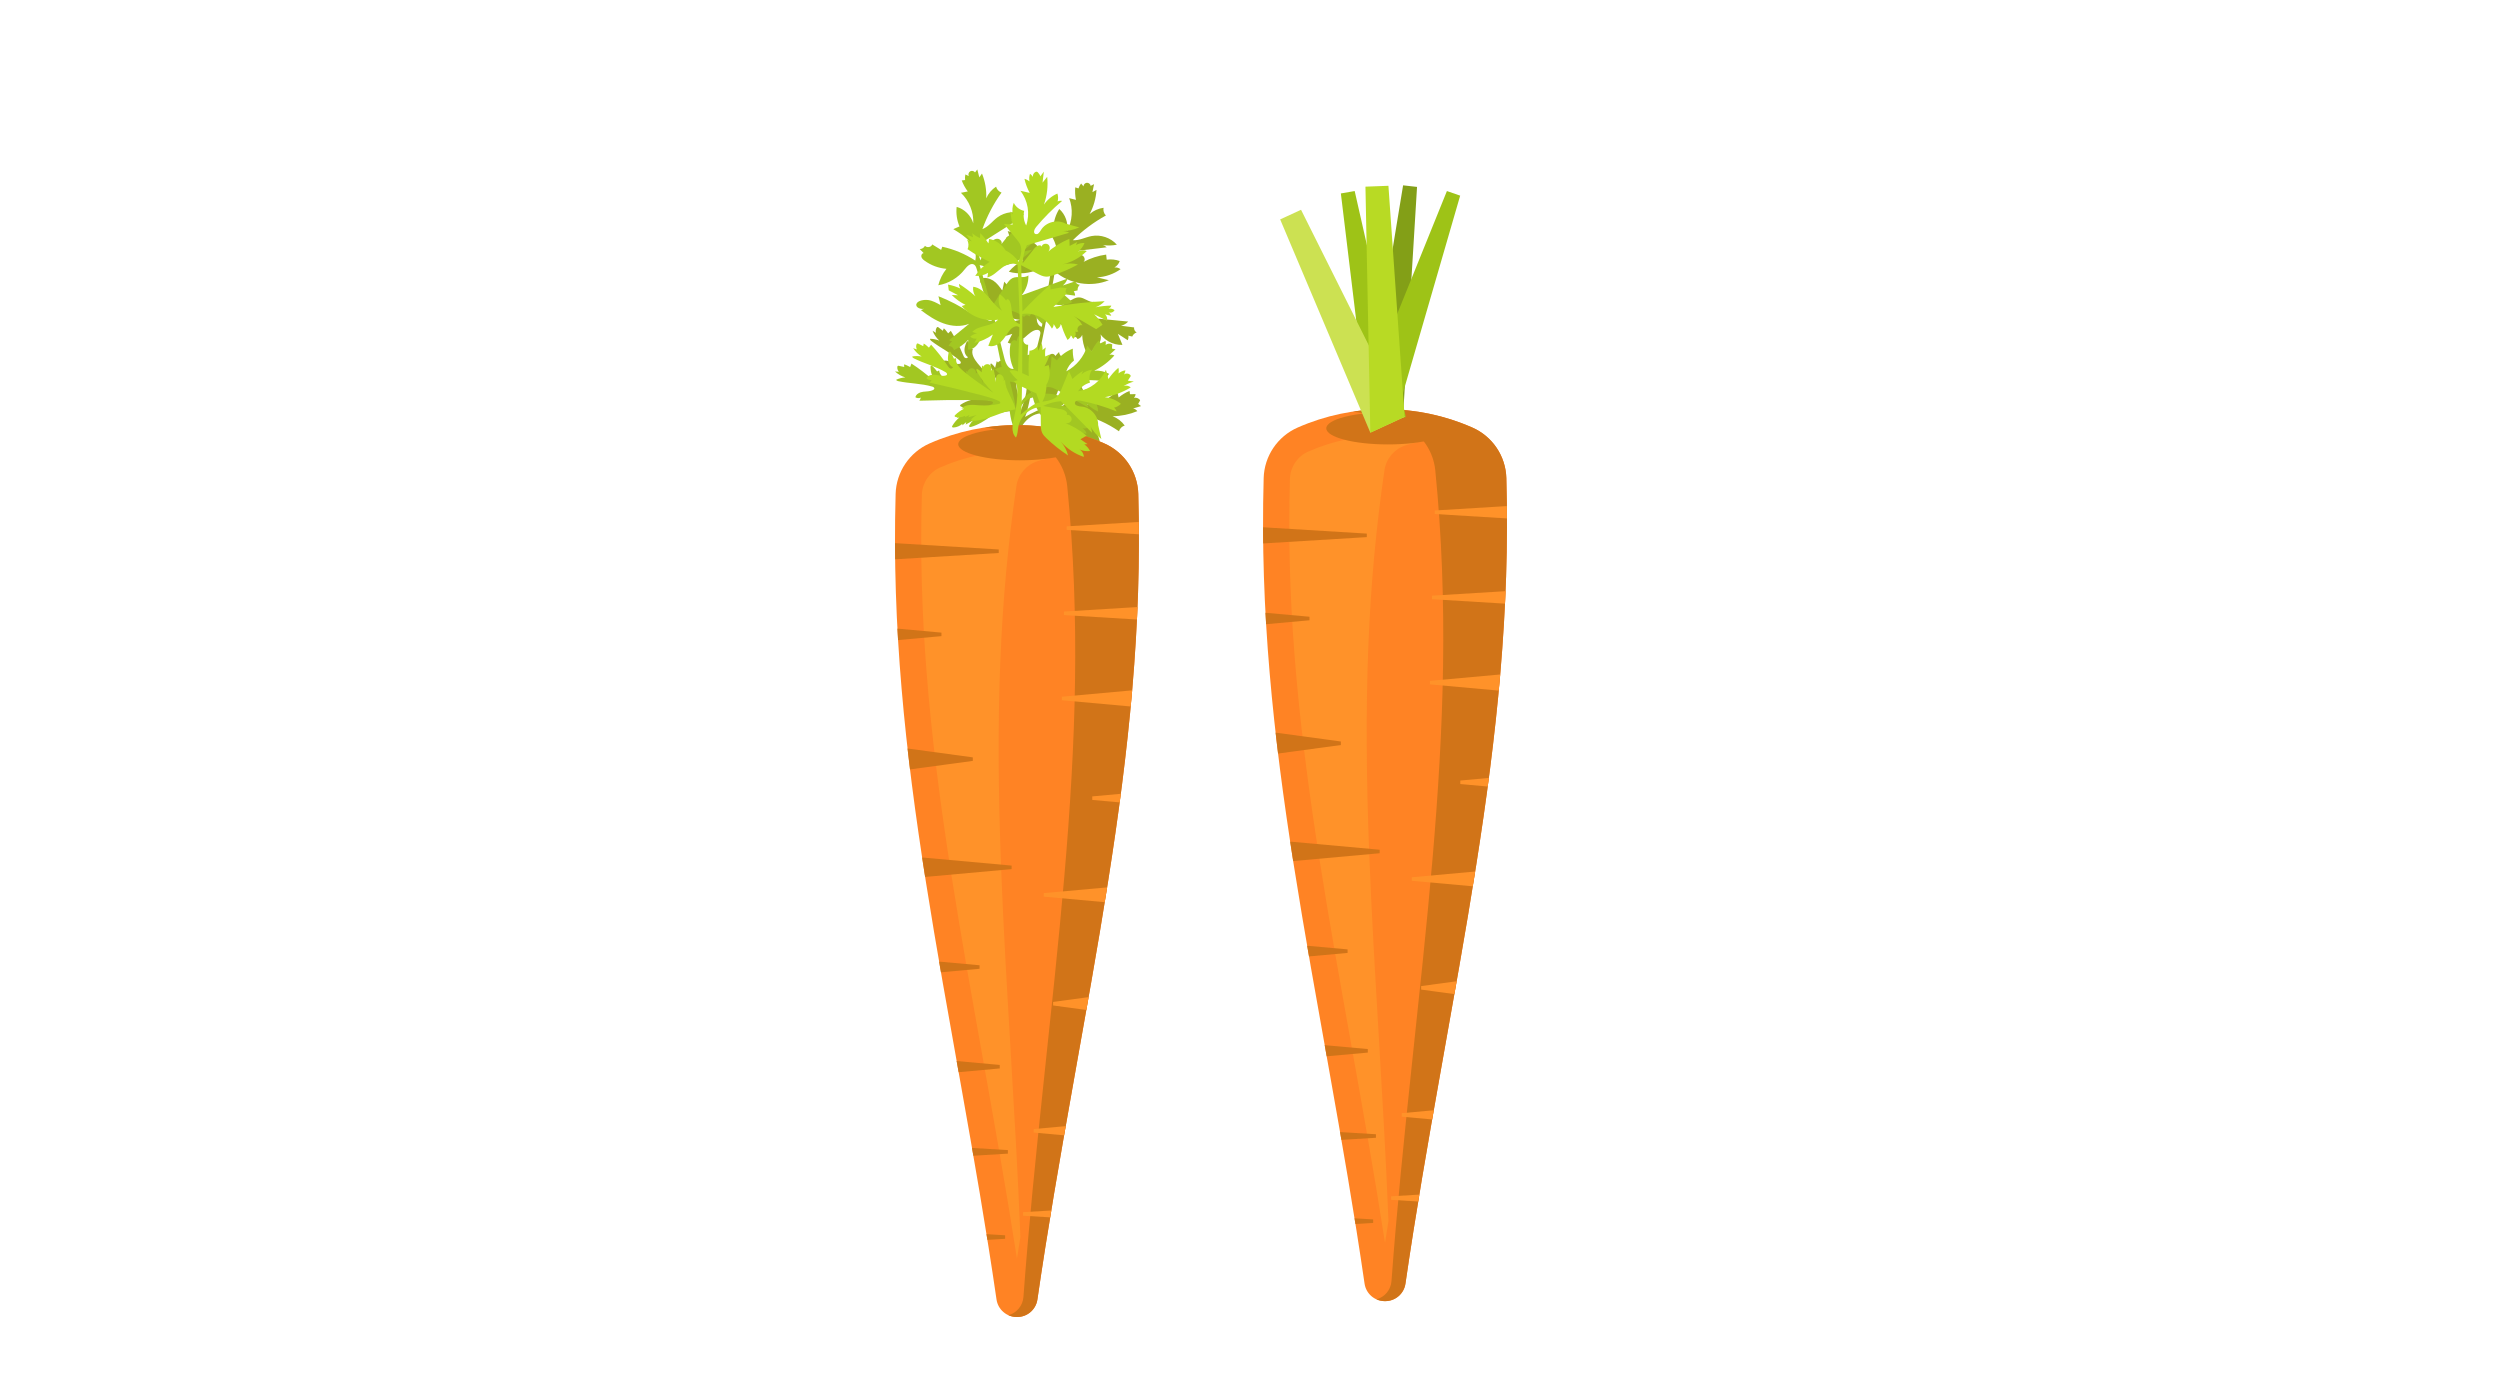 <svg version="1.1" id="Layer_1" xmlns="http://www.w3.org/2000/svg" xmlns:xlink="http://www.w3.org/1999/xlink" viewBox="0 0 768 430" enable-background="new 0 0 768 430" xml:space="preserve">
<g>
	<g>
		<g>
			<polygon fill="#9AB022" points="321.492,97.368 322.787,97.531 321.494,97.357 			"/>
			<path fill="#9AB022" d="M313.717,125.72c-0.283-3.109-1.969-6.125-1.394-9.193c-0.151,0.128-0.301,0.256-0.452,0.385
				c0.265-0.65,0.119-1.449-0.359-1.964c-0.291-0.313-0.771-0.522-1.146-0.316c-0.157,0.086-0.271,0.232-0.373,0.379
				c-0.361,0.522-0.625,1.111-0.775,1.727c0.284-1.301,0.366-2.647,0.243-3.974c-0.301,0.066-0.602,0.133-0.903,0.198
				c0.482-0.508,0.424-1.426-0.119-1.869s-1.454-0.314-1.854,0.261c-0.124-0.143-0.248-0.284-0.372-0.427
				c-0.172,0.688-0.345,1.377-0.518,2.065c-0.31-0.533-0.733-0.999-1.233-1.357c-0.28,0.128-0.235,0.535-0.14,0.829
				c0.861,2.647,2.123,5.165,3.73,7.439c-2.661-2.679-5.326-5.364-7.717-8.286c-1.033-1.262-2.068-2.897-1.472-4.415
				c-0.238,0-0.476,0-0.715,0c-0.121-0.688-0.305-1.365-0.549-2.02c-0.066-0.177-0.182-0.384-0.371-0.375
				c-0.169,0.008-0.27,0.188-0.336,0.343c-0.324,0.765-0.612,1.566-0.607,2.396c0.005,0.83,0.354,1.7,1.06,2.137
				c-0.08,0.349-0.579,0.442-0.882,0.252c-0.303-0.19-0.453-0.543-0.59-0.875c-1.059-2.573-2.322-5.062-3.775-7.434
				c-0.274,0.259-0.548,0.518-0.821,0.777c-0.411-0.503-0.814-1.152-1.324-1.54c-0.142,0.23-0.214,0.484-0.302,0.747
				c-0.443-0.343-0.887-0.686-1.33-1.03c-0.093-0.071-0.199-0.147-0.315-0.131c-0.112,0.015-0.194,0.111-0.255,0.207
				c-0.299,0.459-0.378,1.056-0.208,1.577c-0.352-0.205-0.704-0.409-1.056-0.614c0.45,1.146,1.166,2.188,2.074,3.018
				c-0.896-0.356-1.857-0.55-2.821-0.569c-0.095,0.249,0.137,0.495,0.347,0.658c2.79,2.165,6.068,3.67,8.702,6.021
				c0.246,0.219,0.504,0.568,0.321,0.841c-0.108,0.164-0.328,0.207-0.523,0.215c-1.04,0.042-1.999-0.504-2.989-0.825
				c-0.991-0.32-2.254-0.336-2.88,0.495c0.293,0.501,0.873,0.819,1.452,0.797c-0.206,0.293-0.488,0.533-0.811,0.688
				c4.941,2.172,9.841,4.438,14.696,6.798c1.744,0.848,3.49,1.712,5.072,2.834c0.226,0.16,0.478,0.414,0.374,0.672
				c-0.092,0.228-0.393,0.269-0.64,0.271c-1.921,0.01-3.843-0.235-5.7-0.726c-0.951-0.252-1.89-0.569-2.867-0.689
				c-0.976-0.119-2.017-0.024-2.851,0.497c0.26,0.095,0.521,0.19,0.781,0.284c-1.085,0.292-2.124,0.762-3.059,1.385
				c-0.094,0.062-0.193,0.137-0.215,0.246c-0.039,0.191,0.17,0.332,0.352,0.403c0.91,0.355,1.936,0.406,2.876,0.143
				c-0.053,0.137-0.104,0.275-0.157,0.414c0.502-0.129,1.005-0.26,1.508-0.389c-0.176,0.205-0.352,0.41-0.528,0.614
				c0.886-0.052,1.773-0.105,2.66-0.158c-0.605,0.173-1.179,0.454-1.686,0.826c-0.114,0.084-0.235,0.191-0.237,0.333
				c-0.004,0.223,0.268,0.329,0.487,0.367c4.469,0.772,8.992-1.175,13.521-0.933C313.74,126.008,313.73,125.864,313.717,125.72z"/>
			<path fill="#9AB022" d="M330.896,142.294c0.736,0.473,1.646,0.668,2.512,0.539c-0.17-1.35-0.695-2.653-1.506-3.745
				c0.436-0.292,0.873-0.582,1.309-0.873c-1.44-1.998-3.241-3.735-5.29-5.1c0.707,0.382,1.599-0.395,1.612-1.197
				c0.014-0.803-0.539-1.5-1.122-2.054c-1.565-1.487-3.573-2.503-5.699-2.885c1.195-0.593,2.537-1.201,3.815-0.821
				c1.143,0.341,1.912,1.382,2.595,2.359c2.045,2.924,4.09,5.846,6.135,8.77c0.026-0.437,0.053-0.873,0.08-1.31
				c0.471,1.354,1.187,2.623,2.104,3.724c0.981-2.209,0.502-4.848-0.666-6.964c-1.168-2.116-2.95-3.816-4.704-5.479
				c4.17,1.008,8.152,2.792,11.681,5.232c0.238-0.834,0.926-1.524,1.758-1.766c-0.92-1.287-2.228-2.292-3.707-2.853
				c2.593-0.033,5.18-0.564,7.577-1.555c-0.294-0.432-0.77-0.737-1.286-0.826c0.815-0.246,1.63-0.492,2.444-0.737
				c-0.299-0.222-0.598-0.444-0.897-0.667c0.204-0.371,0.408-0.741,0.611-1.111c-0.38-0.619-1.195-0.932-1.891-0.727
				c0.271-0.333,0.446-0.745,0.497-1.172c-0.572,0.011-1.144,0.022-1.716,0.034c-0.051-0.34-0.103-0.679-0.153-1.018
				c-1.208,0.501-2.34,1.188-3.345,2.026c-0.156-0.706-0.312-1.411-0.468-2.117c-2.327,2.596-5.732,4.193-9.216,4.322
				c0.969-0.979,2.221-1.673,3.564-1.976c0.249-1.197,0.671-2.358,1.249-3.435c-2.041-0.164-4.123,0.226-5.967,1.116
				c-0.301-0.625-0.603-1.25-0.905-1.875c-1.016,1.85-2.057,3.731-3.595,5.175s-3.684,2.403-5.756,2.003
				c1.652-2.837,2.871-5.927,3.601-9.128c0.153-0.673-0.137-1.737-0.773-1.472c0.514-0.943,1.027-1.886,1.542-2.829
				c-0.874-0.259-1.186-1.572-0.522-2.196c-0.596-0.286-1.015-0.912-1.052-1.572c-0.4,0.421-0.8,0.841-1.201,1.261
				c-0.025-0.51-0.665-0.805-1.155-0.663c-0.491,0.142-0.84,0.568-1.13,0.989c-1.393,2.021-2.154,4.471-2.152,6.926
				c-1.49-0.398-1.512-2.485-1.207-3.996c0.989-4.887,1.978-9.774,2.966-14.661c3.408,0.368,6.554,2.607,8.019,5.706
				c0.453-0.458,1.39-0.155,1.489,0.481c0.671-0.139,1.252-0.651,1.475-1.3c0.071,1.773,0.471,3.532,1.175,5.161
				c0.481-0.368,1.175-0.435,1.718-0.166c0.971-0.796,1.973-1.629,2.515-2.763c0.542-1.133,0.485-2.657-0.474-3.469
				c1.39,2.685,4.408,4.438,7.428,4.313c-0.468-1.135-0.936-2.269-1.404-3.403c1.009,0.657,2.018,1.313,3.026,1.971
				c0.217-0.426,0.29-0.924,0.204-1.394c0.396,0.088,0.792,0.176,1.188,0.264c0.234-0.595,0.751-1.071,1.363-1.255
				c-0.553-0.282-0.889-0.937-0.795-1.55c-1.339-0.17-2.679-0.342-4.019-0.513c0.842-0.19,1.623-0.644,2.205-1.283
				c-4.967-0.486-9.934-0.973-14.9-1.459c1.979-0.938,3.606-2.602,4.503-4.601c-1.636,0.307-3.057-1.355-4.722-1.375
				c-0.839-0.011-1.62,0.401-2.353,0.81c-2.5,1.396-4.943,2.895-7.319,4.494c0.755-4.421,1.51-8.843,2.265-13.264
				c4.459,3.867,11.148,4.95,16.601,2.687c-1.223-0.289-2.445-0.579-3.668-0.868c2.592-0.13,5.143-1.015,7.259-2.519
				c-0.535-0.403-1.223-0.598-1.89-0.533c0.761-0.424,1.353-1.142,1.626-1.969c-1.272-0.462-2.658-0.607-3.998-0.418
				c-0.058-0.521-0.115-1.04-0.172-1.561c-2.433,0.327-4.807,1.097-6.969,2.259c0.664-0.464,0.375-1.617-0.338-2.001
				s-1.593-0.214-2.359,0.05c-2.039,0.699-3.866,2.002-5.192,3.701c0.04-1.353,0.138-2.846,1.094-3.803
				c0.846-0.847,2.13-1.033,3.318-1.175c3.54-0.421,7.08-0.843,10.62-1.265c-0.346-0.337-0.778-0.585-1.245-0.714
				c1.444,0.241,2.933,0.208,4.365-0.093c-1.899-2.146-4.962-3.19-7.776-2.653c-1.936,0.371-3.776,1.431-5.74,1.267
				c3.011-2.978,6.434-5.537,10.141-7.583c-0.609-0.607-0.887-1.527-0.718-2.37c-1.571,0.207-3.077,0.885-4.274,1.923
				c1.226-2.284,1.95-4.835,2.109-7.422c-0.416,0.23-0.833,0.46-1.249,0.691c0.166-0.816,0.331-1.633,0.496-2.449
				c-0.344,0.172-0.688,0.345-1.033,0.518c-0.08-0.55-0.628-0.989-1.183-0.946s-1.029,0.561-1.024,1.116
				c-0.245-0.297-0.49-0.594-0.736-0.891c-0.355,0.454-0.632,0.968-0.813,1.516c-0.328-0.112-0.656-0.224-0.984-0.336
				c-0.115,1.285-0.043,2.586,0.213,3.851c-0.695-0.178-1.391-0.356-2.086-0.534c1.245,3.245,1.011,7.026-0.625,10.093
				c0.403-2.465-0.542-5.109-2.417-6.76c-1.089,1.733-1.721,3.752-1.813,5.797c-0.692-0.027-1.384-0.054-2.076-0.081
				c1.151,1.77,2.32,3.576,2.868,5.614c0.548,2.038,0.382,4.385-0.945,6.025c-1.905-3.16-4.398-5.965-7.313-8.227
				c-0.243,0.244-0.485,0.487-0.728,0.73c-0.583-0.899-1.165-1.798-1.747-2.698c-0.644,0.653-1.96,0.301-2.193-0.586
				c-0.518,0.425-1.289,0.51-1.886,0.208c0.185,0.55,0.37,1.101,0.554,1.651c-0.463-0.22-1.027,0.213-1.127,0.716
				c-0.099,0.504,0.121,1.012,0.361,1.466c1.141,2.145,2.889,3.962,4.988,5.185c-1.705,0.824-3.23,2.017-4.442,3.472
				c3.083,0.885,6.495,0.569,9.363-0.869c1.087-0.545,2.647-1.137,3.301-0.111c0.296,0.464,0.219,1.064,0.13,1.607
				c-0.879,5.423-1.758,10.847-2.638,16.27c-0.831-0.11-1.382-0.964-1.512-1.792c-0.13-0.828,0.042-1.671,0.046-2.51
				c0.01-2.068-1.079-4.111-2.803-5.254c-0.819,1.31-0.781,2.96-0.715,4.503c-1.862-3.16-4.074-6.113-6.583-8.788
				c-0.192,0.919-0.384,1.838-0.576,2.757c-0.809-1.155-1.647-2.338-2.829-3.108c-0.791-0.516-2.856-1.275-3.703-0.44
				c-0.857,0.846,0.545,2.211,1.473,2.361c-0.355-0.014-0.71-0.027-1.065-0.04c1.236,2.39,2.604,4.753,4.497,6.664
				c1.893,1.912,4.379,3.352,7.065,3.523c-2.582,0.621-5.164,1.243-7.746,1.864c0.168,0.306,0.418,0.566,0.717,0.747
				c-0.613,0.125-1.193,0.408-1.667,0.816c0.724,0.239,1.178,1.095,0.971,1.828c1.815,0.044,3.64-0.278,5.33-0.943
				c-0.46,0.899-0.92,1.799-1.38,2.699c1.374,0.74,3.099,0.087,4.338-0.859c1.24-0.947,2.281-2.192,3.699-2.842
				c0.625-0.288,1.516-0.369,1.865,0.223c0.214,0.364,0.118,0.821,0.016,1.23c-0.958,3.838-1.917,7.676-2.875,11.515
				c-0.709-0.25-1.485-0.31-2.225-0.171c1.756,2.985,0.978,6.785-0.177,10.051c-1.154,3.266-2.661,6.611-2.198,10.043
				c0.918-1.928,1.873-3.894,3.393-5.395c1.52-1.5,3.74-2.469,5.81-1.944c-1.295,5.635,0.914,11.924,5.449,15.509
				c-0.331-1.208-0.66-2.416-0.991-3.625c1.354,2.218,3.319,4.058,5.622,5.264C331.438,143.588,331.287,142.862,330.896,142.294z
				 M321.492,97.368c0-0.003,0.001-0.006,0.002-0.011l1.293,0.174L321.492,97.368z M314.898,128.083
				c0.151-0.417,0.293-0.798,0.421-1.119c0.237-0.596,0.87-3.402,1.683-7.266c1.75,1.359,3.893,2.847,3.893,2.847l0.502,3.097
				C320.556,124.945,316.733,127.019,314.898,128.083z"/>
		</g>
	</g>
	<g>
		<g>
			<polygon fill="#A2C722" points="304.672,95.153 305.911,94.74 304.669,95.142 			"/>
			<path fill="#A2C722" d="M309.91,124.08c-1.598-2.682-4.422-4.673-5.229-7.688c-0.08,0.181-0.161,0.362-0.241,0.542
				c-0.042-0.701-0.52-1.358-1.173-1.616c-0.397-0.157-0.922-0.139-1.17,0.21c-0.104,0.145-0.144,0.326-0.172,0.503
				c-0.1,0.627-0.084,1.271,0.047,1.892c-0.306-1.296-0.813-2.545-1.497-3.688c-0.243,0.189-0.486,0.379-0.729,0.568
				c0.216-0.666-0.233-1.469-0.914-1.634c-0.681-0.164-1.447,0.345-1.56,1.037c-0.173-0.075-0.346-0.149-0.52-0.224
				c0.142,0.695,0.283,1.391,0.425,2.085c-0.509-0.346-1.092-0.583-1.698-0.691c-0.197,0.237,0.019,0.584,0.231,0.807
				c1.921,2.016,4.147,3.741,6.579,5.098c-3.557-1.267-7.12-2.536-10.54-4.138c-1.476-0.692-3.117-1.72-3.233-3.346
				c-0.215,0.103-0.43,0.206-0.645,0.309c-0.406-0.569-0.865-1.099-1.368-1.584c-0.136-0.131-0.331-0.267-0.497-0.178
				c-0.149,0.081-0.163,0.286-0.155,0.455c0.038,0.829,0.125,1.677,0.488,2.424c0.364,0.746,1.054,1.38,1.879,1.468
				c0.079,0.35-0.331,0.649-0.686,0.609c-0.356-0.04-0.645-0.294-0.91-0.534c-2.066-1.864-4.281-3.562-6.617-5.074
				c-0.135,0.352-0.27,0.704-0.405,1.056c-0.587-0.276-1.232-0.688-1.859-0.817c-0.028,0.269,0.017,0.529,0.051,0.805
				c-0.548-0.118-1.097-0.236-1.645-0.354c-0.115-0.025-0.243-0.047-0.341,0.017c-0.094,0.062-0.126,0.185-0.141,0.296
				c-0.071,0.544,0.115,1.115,0.494,1.512c-0.406-0.032-0.812-0.064-1.217-0.097c0.901,0.84,1.996,1.469,3.175,1.826
				c-0.962,0.066-1.913,0.306-2.79,0.707c0.021,0.265,0.336,0.386,0.597,0.443c3.451,0.747,7.058,0.688,10.45,1.67
				c0.316,0.092,0.699,0.294,0.653,0.62c-0.027,0.195-0.206,0.328-0.379,0.42c-0.92,0.488-2.021,0.41-3.052,0.548
				c-1.032,0.139-2.178,0.67-2.383,1.691c0.48,0.325,1.141,0.361,1.654,0.091c-0.059,0.354-0.21,0.692-0.434,0.971
				c5.395-0.176,10.793-0.249,16.19-0.218c1.938,0.011,3.887,0.036,5.798,0.364c0.273,0.047,0.609,0.167,0.627,0.444
				c0.016,0.246-0.238,0.413-0.46,0.52c-1.728,0.84-3.567,1.449-5.454,1.808c-0.966,0.184-1.951,0.303-2.883,0.618
				c-0.932,0.313-1.83,0.849-2.356,1.68c0.276-0.027,0.551-0.054,0.827-0.081c-0.853,0.731-1.586,1.604-2.162,2.57
				c-0.057,0.097-0.115,0.207-0.087,0.316c0.048,0.188,0.297,0.225,0.491,0.21c0.974-0.072,1.922-0.47,2.656-1.114
				c0.013,0.147,0.025,0.294,0.038,0.441c0.398-0.334,0.795-0.668,1.193-1.002c-0.071,0.261-0.141,0.522-0.21,0.782
				c0.777-0.431,1.553-0.861,2.33-1.292c-0.471,0.417-0.867,0.919-1.164,1.474c-0.066,0.125-0.129,0.274-0.07,0.403
				c0.093,0.202,0.384,0.18,0.598,0.119c4.363-1.234,7.602-4.944,11.791-6.683C310.056,124.331,309.984,124.205,309.91,124.08z"/>
			<path fill="#A2C722" d="M332.563,131.606c0.868,0.11,1.773-0.108,2.498-0.599c-0.737-1.143-1.773-2.092-2.976-2.726
				c0.268-0.451,0.535-0.903,0.803-1.354c-2.162-1.18-4.536-1.967-6.975-2.313c0.803,0.039,1.271-1.047,0.937-1.777
				s-1.134-1.119-1.898-1.367c-2.055-0.665-4.304-0.714-6.386-0.141c0.821-1.051,1.769-2.18,3.086-2.388
				c1.178-0.187,2.321,0.42,3.36,1.006c3.107,1.753,6.214,3.505,9.322,5.259c-0.165-0.405-0.329-0.811-0.494-1.215
				c1.009,1.018,2.204,1.852,3.506,2.449c-0.07-2.416-1.642-4.589-3.609-5.993c-1.968-1.404-4.31-2.167-6.61-2.91
				c4.197-0.892,8.559-1.003,12.795-0.327c-0.145-0.854,0.176-1.774,0.822-2.353c-1.386-0.763-3-1.105-4.576-0.972
				c2.325-1.15,4.428-2.746,6.162-4.676c-0.453-0.263-1.013-0.332-1.516-0.188c0.628-0.574,1.257-1.147,1.885-1.721
				c-0.365-0.071-0.731-0.143-1.097-0.214c0.024-0.422,0.048-0.845,0.072-1.267c-0.61-0.393-1.48-0.323-2.02,0.162
				c0.101-0.418,0.08-0.865-0.058-1.272c-0.511,0.257-1.022,0.514-1.533,0.771c-0.193-0.283-0.385-0.567-0.578-0.851
				c-0.873,0.975-1.598,2.082-2.141,3.272c-0.445-0.569-0.891-1.138-1.337-1.707c-0.977,3.347-3.358,6.258-6.444,7.879
				c0.45-1.302,1.28-2.469,2.361-3.321c-0.293-1.188-0.414-2.417-0.358-3.638c-1.911,0.735-3.62,1.985-4.898,3.585
				c-0.542-0.433-1.084-0.866-1.626-1.3c-0.117,2.106-0.243,4.253-1.006,6.22c-0.763,1.967-2.285,3.758-4.325,4.294
				c0.264-3.273,0.028-6.585-0.696-9.788c-0.152-0.673-0.874-1.509-1.333-0.994c0.056-1.072,0.112-2.145,0.168-3.218
				c-0.899,0.144-1.749-0.906-1.419-1.754c-0.661-0.001-1.309-0.384-1.628-0.963c-0.179,0.551-0.358,1.104-0.538,1.656
				c-0.243-0.45-0.947-0.439-1.329-0.099c-0.381,0.34-0.513,0.875-0.592,1.381c-0.383,2.424-0.011,4.963,1.051,7.175
				c-1.516,0.285-2.437-1.587-2.814-3.083c-1.22-4.833-2.439-9.668-3.66-14.503c3.233-1.14,7.038-0.48,9.698,1.682
				c0.21-0.609,1.186-0.741,1.55-0.209c0.544-0.416,0.848-1.128,0.768-1.809c0.83,1.568,1.951,2.981,3.289,4.146
				c0.276-0.541,0.873-0.9,1.479-0.892c0.533-1.138,1.075-2.323,1.075-3.578c-0.001-1.256-0.711-2.606-1.926-2.925
				c2.413,1.82,5.892,2.097,8.562,0.681c-0.912-0.821-1.824-1.642-2.736-2.463c1.194,0.156,2.387,0.313,3.581,0.47
				c0.012-0.478-0.137-0.958-0.418-1.345c0.395-0.092,0.791-0.184,1.186-0.275c-0.045-0.638,0.215-1.29,0.687-1.722
				c-0.62-0.015-1.207-0.46-1.387-1.053c-1.282,0.424-2.564,0.849-3.846,1.273c0.678-0.536,1.185-1.283,1.434-2.109
				c-4.689,1.708-9.378,3.415-14.068,5.121c1.38-1.702,2.128-3.904,2.073-6.095c-1.342,0.984-3.342,0.099-4.852,0.8
				c-0.762,0.354-1.288,1.062-1.771,1.748c-1.652,2.339-3.207,4.746-4.66,7.214c-1.229-4.313-2.458-8.626-3.688-12.941
				c5.692,1.562,12.193-0.352,16.131-4.748c-1.228,0.268-2.455,0.535-3.683,0.802c2.282-1.237,4.2-3.137,5.459-5.407
				c-0.657-0.133-1.362-0.011-1.935,0.335c0.503-0.711,0.727-1.614,0.615-2.478c-1.347,0.132-2.659,0.601-3.786,1.35
				c-0.277-0.445-0.554-0.89-0.83-1.334c-2.053,1.346-3.861,3.066-5.309,5.048c0.398-0.706-0.36-1.621-1.169-1.658
				c-0.809-0.039-1.529,0.495-2.106,1.064c-1.536,1.511-2.621,3.475-3.083,5.581c-0.548-1.237-1.105-2.626-0.657-3.902
				c0.396-1.129,1.474-1.852,2.485-2.493c3.01-1.909,6.021-3.82,9.031-5.729c-0.458-0.155-0.955-0.192-1.431-0.106
				c1.406-0.407,2.735-1.079,3.896-1.971c-2.639-1.114-5.854-0.732-8.159,0.968c-1.585,1.169-2.788,2.921-4.629,3.622
				c1.429-3.986,3.41-7.773,5.87-11.22c-0.811-0.284-1.46-0.993-1.672-1.826c-1.327,0.866-2.393,2.128-3.023,3.582
				c0.118-2.589-0.33-5.204-1.304-7.606c-0.276,0.388-0.552,0.776-0.828,1.163c-0.203-0.807-0.407-1.615-0.61-2.422
				c-0.236,0.304-0.472,0.608-0.707,0.913c-0.31-0.461-0.994-0.62-1.476-0.342s-0.686,0.95-0.442,1.449
				c-0.35-0.162-0.699-0.324-1.048-0.485c-0.125,0.562-0.152,1.146-0.079,1.717c-0.344,0.041-0.688,0.082-1.033,0.123
				c0.451,1.209,1.079,2.352,1.856,3.381c-0.704,0.14-1.408,0.28-2.112,0.42c2.525,2.388,3.947,5.899,3.796,9.372
				c-0.701-2.397-2.695-4.373-5.099-5.052c-0.234,2.034,0.069,4.126,0.869,6.012c-0.636,0.275-1.271,0.549-1.907,0.824
				c1.803,1.097,3.638,2.223,5.013,3.824c1.375,1.602,2.239,3.789,1.75,5.842c-3.083-2.026-6.543-3.479-10.15-4.26
				c-0.113,0.325-0.227,0.649-0.34,0.973c-0.914-0.56-1.828-1.119-2.741-1.678c-0.299,0.867-1.639,1.118-2.231,0.418
				c-0.283,0.607-0.942,1.017-1.611,1.003c0.404,0.417,0.809,0.833,1.214,1.25c-0.514,0.002-0.835,0.636-0.708,1.133
				c0.128,0.498,0.546,0.861,0.959,1.166c1.955,1.442,4.316,2.326,6.738,2.522c-1.181,1.479-2.042,3.215-2.506,5.051
				c3.163-0.534,6.104-2.292,8.069-4.828c0.745-0.962,1.896-2.169,2.929-1.527c0.468,0.292,0.657,0.866,0.812,1.394
				c1.55,5.271,3.1,10.542,4.649,15.812c-0.797,0.259-1.663-0.272-2.138-0.963c-0.475-0.691-0.684-1.526-1.042-2.284
				c-0.885-1.87-2.75-3.241-4.799-3.528c-0.173,1.535,0.575,3.006,1.301,4.37c-3.044-2.045-6.315-3.753-9.734-5.082
				c0.225,0.912,0.449,1.824,0.672,2.736c-1.229-0.692-2.496-1.397-3.895-1.582c-0.936-0.124-3.126,0.083-3.529,1.203
				c-0.408,1.133,1.447,1.758,2.349,1.493c-0.326,0.142-0.652,0.282-0.978,0.424c2.147,1.622,4.402,3.162,6.935,4.068
				c2.533,0.906,5.397,1.13,7.893,0.125c-2.06,1.675-4.12,3.352-6.179,5.028c0.283,0.203,0.622,0.33,0.969,0.363
				c-0.499,0.377-0.9,0.883-1.151,1.456c0.755-0.097,1.535,0.478,1.666,1.229c1.656-0.745,3.162-1.825,4.399-3.155
				c-0.026,1.01-0.053,2.021-0.08,3.031c1.559,0.073,2.833-1.26,3.542-2.649c0.709-1.389,1.11-2.961,2.108-4.161
				c0.44-0.529,1.208-0.988,1.779-0.604c0.349,0.235,0.46,0.69,0.545,1.102c0.794,3.875,1.588,7.752,2.382,11.627
				c-0.748,0.082-1.473,0.363-2.081,0.807c2.874,1.933,3.813,5.697,4.183,9.141c0.37,3.444,0.457,7.112,2.356,10.007
				c-0.004-2.135,0.007-4.321,0.729-6.33c0.723-2.009,2.306-3.843,4.4-4.263c1.266,5.64,5.976,10.357,11.614,11.633
				c-0.82-0.947-1.64-1.894-2.459-2.841c2.179,1.415,4.747,2.225,7.343,2.318C333.611,132.538,333.161,131.949,332.563,131.606z
				 M304.672,95.153c-0.001-0.004-0.002-0.007-0.003-0.011l1.242-0.402L304.672,95.153z M311.997,125.702
				c-0.044-0.441-0.081-0.846-0.104-1.191c-0.043-0.64-0.685-3.444-1.621-7.28c2.166,0.471,4.74,0.886,4.74,0.886l1.791,2.576
				C315.743,120.427,313.19,123.948,311.997,125.702z"/>
		</g>
	</g>
	<g>
		<g>
			<path fill="#FF8324" d="M312.465,404.585h-0.11c-3.125,0-5.778-2.293-6.227-5.387c-6.302-43.478-15.215-87.126-21.715-128.434
				c-6.332-40.142-10.427-78.112-9.277-119.023c0.189-6.761,4.255-12.803,10.446-15.527c17.078-7.515,36.581-7.515,53.658,0
				c6.191,2.725,10.257,8.766,10.447,15.527c1.148,40.911-2.946,78.882-9.278,119.022c-6.5,41.309-15.414,84.957-21.715,128.436
				C318.244,402.292,315.59,404.585,312.465,404.585z"/>
		</g>
	</g>
	<path fill="#FF9229" d="M307.56,267.111c-1.847-47.634-0.447-82.864,4.684-117.808c0.527-3.586,3.108-6.589,6.575-7.65
		c2.135-0.653,4.292-1.178,6.464-1.582c-4.199-0.945-8.5-1.427-12.874-1.427c-8.177,0-16.11,1.667-23.579,4.953
		c-3.319,1.461-5.529,4.747-5.631,8.37c-0.991,35.304,1.755,70.456,9.183,117.542c2.821,17.93,6.034,35.934,9.435,54.995
		c3.63,20.344,7.364,41.274,10.592,62.175c0.347-2.244,0.7-4.487,1.058-6.729c-0.762-19.188-1.892-38.397-2.996-57.116
		C309.333,303.504,308.256,285.247,307.56,267.111z"/>
	<path fill="#D17418" d="M349.685,151.741c-0.19-6.761-4.255-12.803-10.447-15.527c-11.624-5.115-24.372-6.745-36.713-4.897
		c4.675,0.611,9.308,1.716,13.817,3.332c6.368,2.281,10.849,8.021,11.516,14.752c4.032,40.728,2.626,78.893-0.858,119.382
		c-3.57,41.662-9.381,85.831-12.6,129.646c-0.198,2.701-2.091,4.918-4.62,5.605c0.79,0.354,1.662,0.552,2.575,0.552h0.11
		c3.125,0,5.779-2.293,6.227-5.386c6.302-43.479,15.215-87.127,21.715-128.436C346.739,230.623,350.833,192.652,349.685,151.741z"/>
	<ellipse fill="#D17418" cx="313.312" cy="136.457" rx="18.942" ry="4.948"/>
	<path fill="#D17418" d="M298.848,232.662l-20.049-2.724c0.242,2.14,0.496,4.282,0.757,6.426l19.292-2.62V232.662z"/>
	<path fill="#D17418" d="M310.766,265.909l-27.49-2.491c0.302,1.988,0.61,3.983,0.923,5.981l26.566-2.407V265.909z"/>
	<path fill="#D17418" d="M300.917,296.528l-12.424-1.127c0.188,1.094,0.377,2.188,0.567,3.284l11.857-1.075V296.528z"/>
	<path fill="#D17418" d="M307.121,327.146l-13.242-1.201c0.204,1.142,0.407,2.284,0.611,3.428l12.63-1.145V327.146z"/>
	<path fill="#D17418" d="M289.208,194.34l-13.521-1.226c0.062,1.172,0.129,2.344,0.199,3.516l13.322-1.208V194.34z"/>
	<path fill="#D17418" d="M306.814,168.796l-31.87-1.945c0.004,1.661,0.019,3.315,0.04,4.969l31.83-1.942V168.796z"/>
	<path fill="#D17418" d="M309.62,353.314l-11.019-0.672c0.139,0.8,0.278,1.6,0.417,2.401l10.602-0.647V353.314z"/>
	<path fill="#D17418" d="M308.768,379.481l-5.716-0.349c0.094,0.588,0.188,1.176,0.281,1.763l5.435-0.331V379.481z"/>
	<path fill="#FF9229" d="M323.51,308.878l10.219,1.388c0.233-1.319,0.466-2.637,0.698-3.953l-10.917,1.483V308.878z"/>
	<path fill="#FF9229" d="M320.64,275.45l18.745,1.699c0.247-1.519,0.489-3.034,0.729-4.547l-19.475,1.765V275.45z"/>
	<path fill="#FF9229" d="M335.541,245.733l8.425,0.764c0.118-0.881,0.235-1.762,0.351-2.641l-8.776,0.795V245.733z"/>
	<path fill="#FF9229" d="M326.201,215.115l21.156,1.918c0.155-1.652,0.305-3.305,0.447-4.958l-21.603,1.957V215.115z"/>
	<path fill="#FF9229" d="M317.551,347.922l9.343,0.848c0.165-0.941,0.33-1.882,0.495-2.821l-9.838,0.892V347.922z"/>
	<path fill="#FF9229" d="M314.288,373.466l8.317,0.508c0.116-0.707,0.232-1.413,0.349-2.118l-8.666,0.527V373.466z"/>
	<path fill="#FF9229" d="M326.837,188.947l22.434,1.369c0.061-1.275,0.118-2.552,0.17-3.83l-22.604,1.378V188.947z"/>
	<path fill="#FF9229" d="M327.689,161.697v1.082l22.184,1.354c-0.003-1.26-0.012-2.522-0.025-3.788L327.689,161.697z"/>
	<g>
		<g>
			<polygon fill="#B3DA22" points="314.04,96.011 315.343,95.92 314.04,96 			"/>
			<path fill="#B3DA22" d="M311.898,125.331c-0.879-2.996-3.117-5.629-3.146-8.75c-0.123,0.155-0.246,0.31-0.369,0.466
				c0.134-0.69-0.164-1.445-0.732-1.858c-0.346-0.251-0.858-0.364-1.186-0.088c-0.137,0.114-0.221,0.28-0.292,0.444
				c-0.253,0.581-0.399,1.209-0.427,1.844c0.027-1.332-0.152-2.668-0.53-3.946c-0.282,0.124-0.564,0.247-0.848,0.369
				c0.375-0.592,0.141-1.48-0.478-1.811c-0.618-0.329-1.487-0.027-1.768,0.615c-0.149-0.115-0.298-0.23-0.448-0.346
				c-0.036,0.709-0.072,1.418-0.108,2.125c-0.407-0.461-0.912-0.836-1.473-1.092c-0.25,0.18-0.127,0.571,0.023,0.839
				c1.357,2.432,3.083,4.657,5.099,6.577c-3.128-2.114-6.263-4.231-9.174-6.636c-1.257-1.039-2.59-2.442-2.298-4.046
				c-0.233,0.046-0.467,0.092-0.701,0.138c-0.252-0.651-0.564-1.28-0.93-1.875c-0.099-0.161-0.253-0.341-0.437-0.296
				c-0.165,0.041-0.229,0.236-0.264,0.402c-0.17,0.813-0.297,1.656-0.131,2.469c0.166,0.813,0.676,1.599,1.453,1.892
				c-0.011,0.357-0.482,0.546-0.816,0.418c-0.334-0.127-0.551-0.446-0.748-0.744c-1.537-2.321-3.258-4.517-5.143-6.564
				c-0.218,0.307-0.437,0.615-0.655,0.922c-0.501-0.415-1.021-0.973-1.597-1.255c-0.094,0.254-0.116,0.517-0.152,0.792
				c-0.501-0.251-1.003-0.502-1.504-0.753c-0.104-0.052-0.224-0.106-0.335-0.068c-0.107,0.036-0.168,0.146-0.211,0.251
				c-0.204,0.509-0.166,1.109,0.102,1.588c-0.385-0.133-0.77-0.265-1.154-0.398c0.664,1.038,1.567,1.921,2.619,2.56
				c-0.948-0.176-1.928-0.181-2.878-0.012c-0.045,0.263,0.229,0.458,0.468,0.578c3.156,1.584,6.664,2.427,9.704,4.224
				c0.283,0.167,0.603,0.459,0.478,0.763c-0.075,0.182-0.281,0.267-0.472,0.312c-1.012,0.242-2.059-0.108-3.093-0.23
				c-1.034-0.123-2.277,0.105-2.729,1.043c0.384,0.434,1.015,0.633,1.579,0.5c-0.146,0.328-0.375,0.617-0.663,0.832
				c5.268,1.174,10.514,2.451,15.733,3.826c1.875,0.495,3.756,1.005,5.524,1.799c0.253,0.114,0.548,0.314,0.497,0.587
				c-0.046,0.241-0.333,0.339-0.575,0.389c-1.882,0.382-3.816,0.514-5.733,0.391c-0.982-0.063-1.965-0.192-2.946-0.121
				c-0.981,0.071-1.983,0.366-2.701,1.039c0.273,0.042,0.547,0.085,0.821,0.128c-1.009,0.497-1.936,1.158-2.734,1.95
				c-0.08,0.08-0.163,0.172-0.164,0.284c-0.001,0.194,0.231,0.292,0.423,0.326c0.961,0.173,1.978,0.024,2.849-0.417
				c-0.024,0.146-0.048,0.291-0.073,0.437c0.468-0.225,0.937-0.449,1.405-0.674c-0.133,0.236-0.266,0.471-0.399,0.706
				c0.86-0.224,1.719-0.446,2.579-0.669c-0.56,0.287-1.068,0.673-1.494,1.137c-0.096,0.104-0.194,0.233-0.169,0.373
				c0.04,0.218,0.327,0.271,0.549,0.265c4.534-0.107,8.595-2.893,13.085-3.531C311.977,125.609,311.939,125.469,311.898,125.331z"/>
			<path fill="#B3DA22" d="M331.628,138.081c1.009,0.445,2.141,0.608,3.234,0.466c-0.397-0.818-1.017-1.527-1.775-2.031
				c0.334-0.026,0.669-0.052,1.003-0.08c-0.725-0.497-1.451-0.994-2.176-1.491c0.629-0.367,1.259-0.732,1.888-1.099
				c-2.148-1.781-4.603-3.189-7.225-4.146c0.79,0.566,2.09,0.404,2.522-0.467c0.432-0.872-0.536-2.113-1.432-1.735
				c0.606-0.75-0.638-1.6-1.587-1.769c-1.886-0.335-3.772-0.669-5.658-1.004c1.711-0.84,3.587-1.345,5.49-1.478
				c3.174,3.226,6.347,6.451,9.521,9.677c0.006-0.782-0.214-1.565-0.628-2.228c0.865,1.619,2.075,3.053,3.527,4.176
				c-0.328-1.434-0.656-2.867-0.984-4.301c0.096-2.803-2.292-5.46-5.089-5.664c-0.921-0.067-2.277-0.365-2.041-1.259
				c0.175-0.662,1.1-0.686,1.772-0.552c3.772,0.747,7.472,1.856,11.034,3.306c-0.144-0.454-0.427-0.863-0.802-1.157
				c0.802-0.175,1.549-0.597,2.114-1.192c-1.397-1.139-3.134-1.855-4.929-2.035c2.799-0.505,5.505-1.523,7.943-2.988
				c-0.566-0.55-1.469-0.723-2.199-0.419c0.989-0.602,2.058-1.073,3.168-1.397c-0.616-0.092-1.232-0.185-1.848-0.277
				c0.305-0.48,0.61-0.962,0.916-1.443c-0.367-0.975-2.046-0.98-2.418-0.007c0.417-0.481,0.683-1.092,0.752-1.725
				c-0.779,0.127-1.522,0.461-2.134,0.961c0.144-0.566,0.134-1.171-0.025-1.733c-1.172,1.002-2.203,2.17-3.054,3.456
				c-0.256-0.948-0.513-1.896-0.769-2.843c-1.505,3.449-4.853,6.027-8.571,6.603c0.849-1.289,2.18-2.252,3.669-2.655
				c-0.403-1.336-0.147-2.854,0.672-3.985c-1.217,0.142-2.387,0.657-3.311,1.46c0.167-0.366,0.335-0.731,0.503-1.098
				c-1.17,0.709-2.261,1.549-3.248,2.498c-0.358-0.82-0.717-1.641-1.076-2.461c-0.768,1.864-1.536,3.73-2.303,5.594
				c-0.262,0.637-0.53,1.283-0.961,1.82c-1.135,1.415-3.108,1.766-4.904,2.021c0.867-1.564,1.292-3.369,1.214-5.155
				c1.109-1.796,1.378-4.088,0.715-6.092c-0.428,0.133-0.856,0.266-1.285,0.399c0.664-1.167,1.21-2.402,1.628-3.678
				c-0.464,0.211-0.927,0.422-1.391,0.634c-0.102-0.93-0.044-1.877,0.171-2.787c-0.333,0.269-0.666,0.537-0.998,0.805
				c0.031-0.732-0.085-1.473-0.339-2.161c-0.311,0.796-0.621,1.592-0.931,2.387c-0.095-0.487-0.19-0.973-0.285-1.459
				c-0.511,0.845-1.46,1.407-2.447,1.45c-0.296,2.595-0.369,5.215-0.217,7.823c-0.677-0.315-1.354-0.63-2.031-0.945
				c0.013-6.053,0.026-12.107,0.039-18.162c3.562-0.576,7.389,1.315,9.094,4.494c0.349-0.373,0.549-0.881,0.55-1.391
				c0.315,0.507,0.63,1.015,0.946,1.523c0.883-0.278,1.433-1.337,1.152-2.22c0.472,1.935,1.195,3.808,2.145,5.558
				c0.555-0.33,0.959-0.901,1.086-1.534c0.215,0.409,0.43,0.817,0.645,1.227c0.698-0.506,0.973-1.52,0.626-2.31
				c0.254,0.244,0.713,0.221,0.942-0.046c-0.774-0.741,0.353-2.303,1.3-1.802c-0.64-1.168-1.574-2.172-2.694-2.893
				c2.296,1.351,4.592,2.701,6.888,4.052c0.658-0.447,1.317-0.893,1.976-1.34c-0.713-1.182-1.583-2.27-2.58-3.224
				c1.312,0.655,2.625,1.311,3.938,1.965c0.203-0.689-0.045-1.488-0.602-1.942c0.639,0.149,1.278,0.298,1.917,0.447
				c-0.148-0.437-0.449-0.82-0.837-1.067c0.664,0.294,1.534-0.033,1.841-0.69c-0.525-0.397-1.227-0.551-1.87-0.412
				c0.417-0.173,0.75-0.542,0.879-0.975c-1.625,0.023-3.248,0.195-4.841,0.514c1.062-0.389,2.029-1.035,2.794-1.868
				c-5.276,0.23-10.537,0.825-15.732,1.776c1.404-1.437,2.807-2.873,4.211-4.31c-0.628,0.204-0.566-0.944-0.133-1.442
				c-0.623-0.132-1.257-0.208-1.894-0.224c-1.027,0.193-2.053,0.386-3.08,0.579c-0.029-0.485-0.057-0.972-0.086-1.458
				c-2.994,2.594-5.843,5.354-8.529,8.266c-0.133-4.745-0.267-9.491-0.4-14.236c1.649,0.86,3.299,1.721,4.948,2.58
				c0.853,0.445,1.742,0.899,2.703,0.936c0.708,0.026,1.401-0.178,2.075-0.396c2.675-0.867,5.268-1.99,7.73-3.349
				c-1.55-0.398-3.199-0.405-4.753-0.021c2.796-0.647,5.405-2.081,7.45-4.095c-0.836-0.369-1.847-0.313-2.637,0.145
				c0.874-0.673,1.555-1.596,1.938-2.631c-0.908-0.032-1.824,0.181-2.624,0.611c0.134-0.307,0.269-0.615,0.403-0.922
				c-0.781,0.406-1.561,0.811-2.341,1.217c-0.027-0.728-0.054-1.455-0.082-2.183c-2.582,1.057-4.981,2.558-7.06,4.419
				c0.874-0.427,1.342-1.652,0.775-2.442c-0.566-0.791-2.113-0.527-2.213,0.44c-0.354-0.883-1.684-0.203-2.272,0.545
				c-1.194,1.518-2.388,3.036-3.582,4.554c0.069-1.91,0.508-3.805,1.287-5.549c4.34-1.279,8.681-2.559,13.021-3.838
				c-0.686-0.377-1.48-0.552-2.261-0.496c1.834,0.001,3.668-0.391,5.34-1.144c-1.407-0.386-2.814-0.771-4.22-1.157
				c-2.505-1.419-6.063-0.487-7.55,1.979c-0.397,0.66-1,1.541-1.699,1.218c-0.759-0.351-0.329-1.503,0.207-2.146
				c2.422-2.906,5.105-5.597,8.006-8.027c-0.468-0.092-0.965-0.033-1.398,0.167c0.223-0.792,0.202-1.65-0.059-2.43
				c-1.659,0.709-3.11,1.898-4.131,3.385c0.958-2.721,1.301-5.657,0.995-8.526c-0.477,0.599-0.954,1.197-1.431,1.796
				c0.133-1.13,0.266-2.26,0.399-3.39c-0.37,0.501-0.741,1.003-1.11,1.506c0.154-0.209-0.562-1.134-0.708-1.272
				c-0.298-0.283-0.512-0.287-0.874-0.062c-0.629,0.391-0.915,1.39-0.39,1.977c-0.225-0.599-0.642-1.125-1.174-1.478
				c-0.255,0.746-0.31,1.56-0.156,2.333c-0.445-0.375-0.976-0.649-1.541-0.794c0.331,1.506,0.874,2.964,1.609,4.319
				c-0.956-0.215-1.912-0.429-2.868-0.644c2.332,2.946,3.029,7.109,1.784,10.655c-0.738-1.355-0.96-2.983-0.613-4.487
				c-1.368-0.275-2.587-1.216-3.2-2.47c-0.447,1.14-0.542,2.416-0.271,3.609c-0.244-0.321-0.488-0.641-0.732-0.961
				c0.075,1.367,0.301,2.725,0.674,4.041c-0.893-0.069-1.786-0.14-2.678-0.209c1.284,1.556,2.567,3.112,3.851,4.667
				c0.438,0.532,0.882,1.072,1.153,1.706c0.712,1.667,0.094,3.574-0.527,5.277c-0.971-1.5-2.362-2.725-3.974-3.497
				c-1.074-1.829-2.965-3.155-5.05-3.544c-0.079,0.455-0.158,0.91-0.237,1.364c-0.72-1.136-1.554-2.2-2.487-3.17
				c-0.029,0.508-0.059,1.016-0.088,1.523c-0.87-0.346-1.68-0.842-2.381-1.462c0.08,0.42,0.16,0.84,0.24,1.26
				c-0.632-0.373-1.338-0.619-2.065-0.72c0.556,0.649,1.111,1.297,1.667,1.946c-0.474-0.145-0.948-0.29-1.422-0.435
				c0.506,0.844,0.556,1.945,0.126,2.832c2.152,1.492,4.432,2.797,6.808,3.897c-1.792,1.065-3.33,2.554-4.453,4.309
				c1.371,0.114,2.775-0.215,3.953-0.926c-0.07,0.471-0.14,0.942-0.21,1.413c1.712-0.44,2.979-1.83,4.385-2.902
				c1.405-1.072,3.378-1.86,4.895-0.953c0.238,6.052,0.477,12.104,0.715,18.156c-1.338-0.242-2.116-1.677-2.368-3.013
				c-0.253-1.336-0.189-2.755-0.75-3.994c-0.122-0.271-0.306-0.554-0.596-0.616c-0.29-0.062-0.626,0.277-0.457,0.521
				c-0.54-0.804-1.226-1.508-2.014-2.068c-0.639,1.64-0.387,3.597,0.646,5.02c-3.328-2.017-4.95-6.831-8.814-7.291
				c-0.149,1.011,0.1,2.076,0.684,2.916c-1.572-1.407-3.262-2.68-5.048-3.801c0.003,0.513,0.162,1.024,0.451,1.449
				c-1.208-0.583-2.498-0.998-3.819-1.229c0.077,0.589,0.153,1.178,0.229,1.767c0.957,0.501,1.914,1.002,2.871,1.504
				c-0.654-0.025-1.309-0.049-1.962-0.074c1.223,1.236,2.658,2.262,4.223,3.021c-0.382,0.122-0.765,0.243-1.147,0.365
				c2.644,3.211,7.053,4.868,11.158,4.19c-1.967,2.214-5.871,1.592-7.913,3.736c0.486,0.25,1.028,0.391,1.574,0.408
				c-0.808,0.178-1.574,0.549-2.213,1.075c0.523,0.506,1.301,0.734,2.014,0.592c-0.255,0.451-0.51,0.902-0.765,1.354
				c2.055-0.463,4.011-1.356,5.707-2.605c-0.468,1.153-0.937,2.307-1.404,3.461c1.331,0.426,2.804-0.198,3.83-1.148
				c1.025-0.949,1.722-2.191,2.536-3.327c0.752-1.05,2.261-2.078,3.183-1.174c-0.145,4.517-0.29,9.035-0.435,13.552
				c-0.791-0.426-1.757-0.514-2.611-0.236c0.713,1.07,1.562,2.047,2.522,2.901c-0.425,0.124-0.851,0.248-1.276,0.371
				c0.903,0.327,1.116,1.49,1.141,2.45c0.07,2.735-0.22,5.478-0.858,8.138c-0.546,2.274-1.219,5.037,0.467,6.657
				c0.566-1.031,0.529-2.272,0.756-3.427c0.628-3.192,3.592-5.77,6.841-5.947c0.013,1.742,0.025,3.486,0.038,5.229
				c0.006,0.931,0.021,1.897,0.425,2.736c0.305,0.633,0.809,1.146,1.315,1.633c2.035,1.958,4.255,3.724,6.621,5.264
				c-0.376-1.556-1.148-3.014-2.223-4.201c1.899,2.135,4.364,3.761,7.074,4.666c-0.007-0.918-0.529-1.816-1.323-2.277
				C331.626,138.08,331.627,138.08,331.628,138.081z M314.04,96.011c0-0.004,0-0.007,0-0.011l1.303-0.08L314.04,96.011z
				 M313.514,127.421c0.068-0.439,0.133-0.84,0.197-1.18c0.117-0.63,0.195-3.506,0.245-7.455c1.979,0.996,4.37,2.041,4.37,2.041
				l1.092,2.941C318.458,123.248,315.108,126.021,313.514,127.421z"/>
		</g>
	</g>
</g>
<g>
	<g>
		<g>
			<path fill="#FF8324" d="M425.53,399.71h-0.109c-3.126,0-5.778-2.292-6.228-5.386c-6.302-43.479-15.215-87.127-21.716-128.434
				c-6.331-40.143-10.426-78.113-9.277-119.024c0.189-6.761,4.256-12.802,10.446-15.527c17.078-7.515,36.581-7.515,53.657,0
				c6.191,2.725,10.258,8.766,10.447,15.527c1.148,40.912-2.945,78.882-9.278,119.024c-6.5,41.307-15.413,84.955-21.716,128.434
				C431.309,397.418,428.656,399.71,425.53,399.71z"/>
		</g>
	</g>
	<path fill="#FF9229" d="M420.626,262.236c-1.848-47.633-0.447-82.864,4.684-117.807c0.526-3.587,3.107-6.59,6.575-7.65
		c2.136-0.653,4.292-1.178,6.464-1.582c-4.199-0.945-8.5-1.426-12.873-1.426c-8.178,0-16.111,1.667-23.579,4.953
		c-3.319,1.461-5.53,4.746-5.632,8.37c-0.991,35.304,1.755,70.456,9.184,117.542c2.821,17.929,6.034,35.933,9.435,54.994
		c3.63,20.344,7.364,41.274,10.593,62.175c0.346-2.244,0.699-4.487,1.058-6.729c-0.763-19.188-1.893-38.397-2.996-57.116
		C422.398,298.63,421.322,280.373,420.626,262.236z"/>
	<path fill="#D17418" d="M462.751,146.866c-0.189-6.761-4.256-12.802-10.447-15.527c-11.624-5.116-24.37-6.745-36.713-4.897
		c4.675,0.61,9.309,1.716,13.816,3.331c6.368,2.281,10.85,8.021,11.516,14.752c4.033,40.728,2.627,78.893-0.857,119.382
		c-3.569,41.662-9.382,85.831-12.601,129.646c-0.198,2.7-2.09,4.917-4.62,5.604c0.79,0.354,1.662,0.552,2.576,0.552h0.109
		c3.126,0,5.778-2.292,6.227-5.386c6.303-43.479,15.216-87.127,21.716-128.434C459.806,225.748,463.899,187.778,462.751,146.866z"/>
	<ellipse fill="#D17418" cx="426.377" cy="131.583" rx="18.942" ry="4.947"/>
	<g>
		<polygon fill="#839F17" points="430.973,128.471 419.466,127.175 431.033,56.934 435.316,57.417 		"/>
		<polygon fill="#9EC317" points="431.87,128.121 420.461,130.097 411.913,59.424 416.16,58.688 		"/>
		<polygon fill="#9EC317" points="428.745,128.471 417.803,124.684 444.492,58.688 448.565,60.099 		"/>
		<polygon fill="#CCE152" points="431.484,128.068 420.968,132.916 393.265,67.402 399.681,64.446 		"/>
		<polygon fill="#B8DA24" points="431.484,128.031 420.968,132.916 419.466,57.342 426.525,57.074 		"/>
	</g>
	<path fill="#D17418" d="M411.913,227.787l-20.048-2.723c0.241,2.14,0.495,4.282,0.756,6.426l19.292-2.62V227.787z"/>
	<path fill="#D17418" d="M423.832,261.035l-27.49-2.492c0.302,1.988,0.61,3.983,0.924,5.982l26.566-2.408V261.035z"/>
	<path fill="#D17418" d="M413.982,291.653l-12.425-1.126c0.189,1.093,0.378,2.188,0.567,3.283l11.857-1.075V291.653z"/>
	<path fill="#D17418" d="M420.187,322.271l-13.242-1.201c0.204,1.143,0.407,2.285,0.612,3.428l12.63-1.144V322.271z"/>
	<path fill="#D17418" d="M402.274,189.464l-13.521-1.225c0.062,1.173,0.13,2.344,0.199,3.516l13.322-1.208V189.464z"/>
	<path fill="#D17418" d="M419.88,163.921l-31.87-1.944c0.004,1.66,0.02,3.315,0.04,4.968l31.83-1.942V163.921z"/>
	<path fill="#D17418" d="M422.686,348.439l-11.019-0.672c0.139,0.8,0.278,1.6,0.417,2.401l10.602-0.647V348.439z"/>
	<path fill="#D17418" d="M421.834,374.607l-5.716-0.349c0.095,0.587,0.188,1.175,0.281,1.763l5.435-0.332V374.607z"/>
	<path fill="#FF9229" d="M436.576,304.003l10.22,1.389c0.233-1.319,0.465-2.638,0.697-3.954l-10.917,1.483V304.003z"/>
	<path fill="#FF9229" d="M433.705,270.575l18.746,1.699c0.246-1.519,0.489-3.034,0.729-4.547l-19.476,1.766V270.575z"/>
	<path fill="#FF9229" d="M448.606,240.858l8.425,0.764c0.118-0.88,0.236-1.761,0.352-2.641l-8.776,0.795V240.858z"/>
	<path fill="#FF9229" d="M439.268,210.24l21.155,1.918c0.155-1.652,0.305-3.305,0.447-4.958l-21.603,1.958V210.24z"/>
	<path fill="#FF9229" d="M430.617,343.048l9.343,0.847c0.165-0.941,0.329-1.882,0.494-2.821l-9.837,0.892V343.048z"/>
	<path fill="#FF9229" d="M427.354,368.591l8.317,0.508c0.115-0.706,0.232-1.413,0.349-2.118l-8.666,0.528V368.591z"/>
	<path fill="#FF9229" d="M439.902,184.072l22.435,1.369c0.062-1.275,0.118-2.552,0.171-3.83l-22.605,1.379V184.072z"/>
	<path fill="#FF9229" d="M440.756,156.822v1.082l22.184,1.354c-0.004-1.261-0.013-2.523-0.025-3.788L440.756,156.822z"/>
</g>
</svg>
